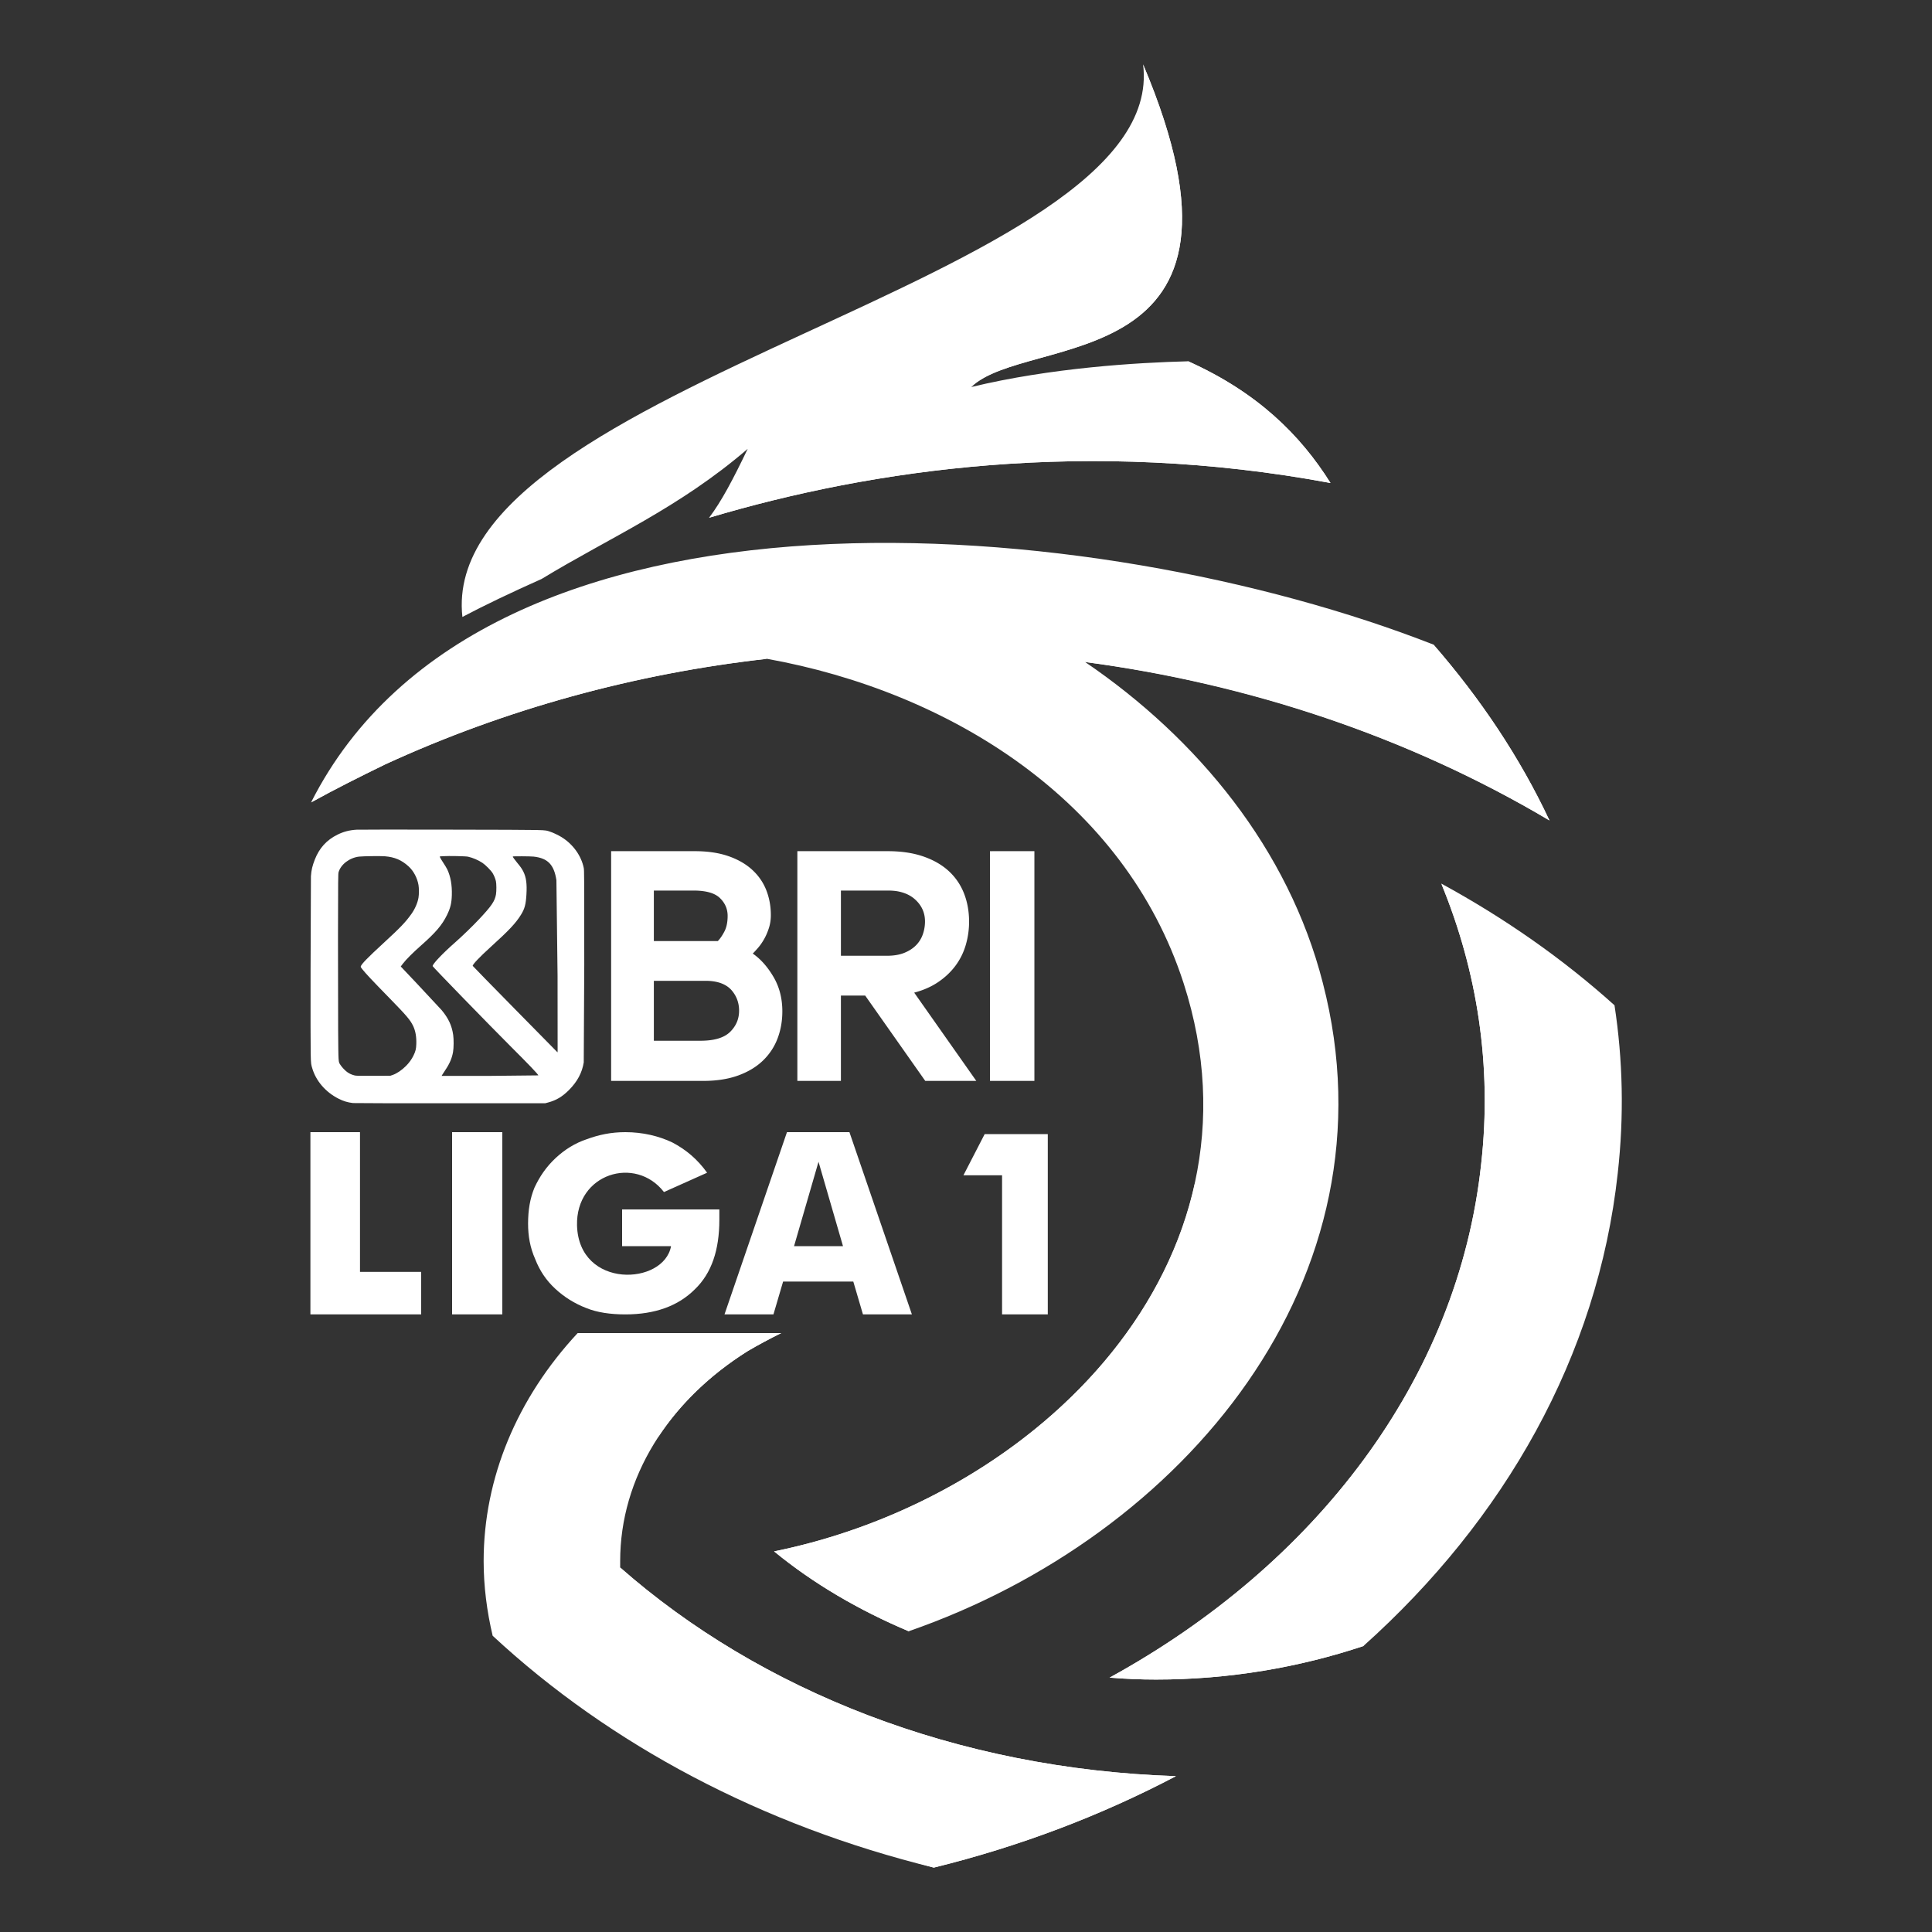 <svg xmlns="http://www.w3.org/2000/svg" width="3000" height="3000" shape-rendering="geometricPrecision" image-rendering="optimizeQuality" fill-rule="evenodd" xmlns:v="https://vecta.io/nano">
  <rect width="100%" height="100%" fill="#333333" stroke="none"/>
  <g fill="#ffffff"> <!-- Ubah warna fill menjadi putih -->
    <path d="M2507 1561c-80-72-170-135-269-189 56 136 79 283 62 435-36 336-258 623-577 798 24 2 48 3 72 3 114 0 223-19 322-52 219-196 364-450 395-734 10-89 8-176-5-261zM841 899c107-65 213-110 320-202-23 48-41 82-60 107 255-76 589-124 965-54-47-75-114-141-221-189-79 2-213 10-337 40 87-85 475-10 267-501 42 337-1097 493-1057 858 34-18 76-38 123-59zm350 124c283 51 555 219 647 504 140 434-225 799-636 882 61 50 131 91 209 124 427-148 762-548 643-1007-53-207-194-379-369-498 254 33 502 116 721 246-46-98-107-189-180-273-523-205-1473-289-1743 245 38-21 76-40 115-59 187-86 388-141 593-164zM963 2424c0-129 74-248 198-326 17-10 34-19 52-28H897c-94 101-146 225-146 354 0 39 5 78 14 116 183 170 420 295 685 360 134-33 260-81 376-142-341-11-646-133-863-324v-10z" fill-rule="nonzero"/>
    <path d="M548.107 1712.828c-8.323-.969-14.791-2.935-22.512-6.844-20.075-10.162-35.131-27.689-40.81-47.508-2.773-9.673-2.62-.364-2.514-153.005l.544-144.942c.693-9.605 2.154-15.864 6.023-25.787 6.971-17.87 18.378-30.408 35.212-38.706 9.468-4.667 18.516-7.015 29.577-7.677 3.824-.227 66.215-.264 147.664-.084 155.888.346 143.008.084 152.759 3.111 4.486 1.392 12.78 5.316 17.85 8.444 17.799 10.983 30.689 28.853 34.533 47.876.755 3.737.793 11.14.793 150.428l-.788 151.506c-2.52 16.009-9.98 29.954-23.012 43.019-10.205 10.231-19.626 15.866-32.132 19.22l-4.546 1.219-147.664.06c-81.215.034-149.154-.115-150.975-.327zm61.622-43.634c6.367-2.164 14.239-7.478 20.67-13.955 5.052-5.087 9.015-10.605 11.772-16.387 3.209-6.73 3.994-9.976 4.26-17.617.386-11.129-1.227-20.405-4.878-28.078-4.389-9.221-10.153-16.012-36.496-43.004-28.401-29.1-36.575-37.798-42.721-45.459-1.845-2.298-2.344-3.234-2.145-4.001.947-3.627 10.654-13.589 35.406-36.344 26.053-23.95 34.256-32.516 43.224-45.136 5.59-7.865 9.592-17.051 11.018-25.288.877-5.058.88-14.562.01-19.667-1.872-10.958-7.675-21.897-15.323-28.872-10.866-9.908-21.528-14.477-36.767-15.754-6.535-.547-33.315-.213-39.94.499-14.809 1.592-28.571 11.98-32.068 24.207-.697 2.436-.764 9.928-.908 101.112l.24 144.72c.429 51.518.216 48.219 3.559 53.438 2.286 3.558 7.104 8.658 10.471 11.078s6.592 3.926 10.822 5.057c3.09.826 4.657.866 29.748.768l26.487-.103zm226.259.67c-1.673-3.125-13.835-15.846-43.257-45.242-33.55-33.521-120.78-123.27-120.929-124.423-.395-3.031 15.089-19.367 34.786-36.706 11.222-9.878 27.407-25.529 37.256-36.026 19.58-20.869 24.56-28.191 26.327-38.706.863-5.121.776-16.895-.144-20.609-1.023-4.117-2.734-8.323-4.905-12.07-2.38-4.102-11.172-13.034-15.93-16.179-6.706-4.433-14.902-7.942-22.514-9.641-3.698-.825-29.882-1.351-38.436-.772l-5.327.361.371 1.431c.216.787 2.432 4.516 4.952 8.288s5.372 8.531 6.337 10.576c5.113 10.839 7.493 24.347 7.027 39.876-.379 12.599-2.193 20.007-7.596 31.019-7.513 15.312-17.616 27.167-39.945 46.879-13.025 11.497-23.489 21.962-28.355 28.356l-3.413 4.484 25.706 27.208 37.82 40.601c10.586 12.75 15.864 24.131 17.909 38.618.968 6.847.865 19.913-.216 26.175-1.639 9.61-5.19 18.004-11.781 27.849-2.083 3.108-4.278 6.502-4.883 7.541l-1.1 1.89h75.324l74.908-.778zm29.797-154.39l-1.797-148.721c-3.648-24.125-13.445-34.244-35.467-36.632-5.192-.563-32.319-.676-32.319-.136 0 .813 3.021 5.053 7.055 9.902 4.953 5.952 7.243 9.235 9.281 13.304 4.54 9.062 5.896 18.959 4.907 35.791-.903 15.36-2.705 22.073-8.409 31.336-8.08 13.121-18.688 24.405-47.279 50.293-16.879 15.283-28.119 27.13-27.708 29.204.048.359 29.728 30.727 65.905 67.482l65.776 66.828.144-2.083c.096-1.146.024-53.602-.096-116.569z"/>
    <path d="M1168.896 1480.7c2.376-2.373 5.182-5.429 8.42-9.169 3.23-3.74 6.29-8.156 9.181-13.256s5.36-10.782 7.397-17.072c2.046-6.282 3.069-12.994 3.069-20.128 0-13.923-2.384-26.917-7.144-38.982-4.768-12.057-12.081-22.594-21.947-31.603-9.866-8.992-22.192-16.05-36.996-21.15-14.795-5.091-32.067-7.641-51.791-7.641h-.541-56.711-14.761-58.114v64.961 224.891 66.878h142.885c20.747 0 38.856-2.803 54.344-8.409 15.471-5.606 28.322-13.332 38.526-23.185s17.771-21.319 22.708-34.397c4.929-13.078 7.397-27.094 7.397-42.047 0-20.044-4.591-37.876-13.772-53.513-9.19-15.62-19.91-27.685-32.151-36.179m-63.178-93.634c4.81 1.832 8.826 4.213 11.963 7.21 8.125 7.785 12.191 17.089 12.191 27.913 0 9.819-1.699 17.933-5.081 24.358-3.39 6.434-6.78 11.339-10.162 14.716H1015.3v-78.411h61.741c11.574 0 21.102 1.427 28.677 4.213M1095.412 1523c17.982 0 31.306 4.652 39.98 13.94 8.158 9.144 12.267 19.934 12.267 32.422 0 12.867-4.658 23.852-13.975 32.987-9.325 9.135-24.644 13.712-45.991 13.712h-7.972-64.421V1523zm361.655 1.782c10.712-7.303 19.648-15.797 26.791-25.481s12.411-20.382 15.818-32.101c3.399-11.728 5.106-23.7 5.106-35.934 0-15.966-2.646-30.657-7.913-44.082-5.284-13.416-13.189-24.966-23.731-34.651-10.551-9.684-23.731-17.241-39.549-22.678-15.818-5.429-34.104-8.156-54.851-8.156h-1.868-137.44-1.285v356.731h67.625v-132.498h37.706l93.259 132.498h79.267l-96.437-137.083c14.279-3.732 26.783-9.254 37.503-16.565m-77.821-141.929a96.44 96.44 0 0 1 12.09.76c12.056 1.815 21.905 6.113 29.497 12.943 10.331 9.313 15.497 20.728 15.497 34.254a60.74 60.74 0 0 1-3.306 19.799 45.22 45.22 0 0 1-10.416 16.996c-4.751 4.914-10.847 8.882-18.295 11.93-7.457 3.048-16.435 4.568-26.935 4.568h-71.607v-101.25zm160.637-61.154v.101l-2.037-.101h-.575v.025 130.759 93.693 132.253h68.953v-356.731z"/>
    <path d="M1556 2041v-216h-60l33-64h98v280zm-323-106h76l-38-131-38 131zm-108 106l97-283h97l97 283h-76l-15-51h-109l-15 51h-76zm-159-106v-57h151v7 9c0 47-12 83-38 108-26 26-62 39-108 39-23 0-44-3-61-10-18-7-34-17-48-30s-24-28-31-46c-8-18-11-36-11-55 0-21 3-39 10-56 8-17 18-32 33-46 14-13 30-23 48-29 19-7 38-11 60-11 27 0 52 6 73 16 21 11 39 26 54 47l-67 30c-44-57-137-29-135 52 3 99 135 93 146 32h-76zm-264-177h78v283h-78zm-220 283v-283h77v217h95v66z"/>
  </g>
  <path d="M1685 1028h0c254 34 502 116 721 246-46-98-107-189-180-273-187-37-368-32-541 27zm-494-5h0c-269-31-501 38-708 223 38-21 76-40 115-59 187-86 388-141 593-164zm875-273c-47-75-114-141-221-189-276 135-559 128-744 243 255-76 589-124 965-54zm-291-650c91 349-178 334-267 501 87-85 475-10 267-501zm525 1707c-36 336-258 623-577 798 24 2 48 3 72 3 114 0 223-19 322-52 236-422 335-799 121-1184 56 136 79 283 62 435zm-1098 602c61 50 131 91 209 124 198-153 427-474 445-698-62 290-345 511-654 574zm248 491c134-33 260-81 376-142-341-11-646-133-863-324 6 54 138 376 487 466zm-429-667c34-52 81-98 140-135 17-10 34-19 52-28h-70c-48 45-90 99-122 163z" fill-rule="nonzero" fill="#ffffff"/> <!-- Ubah warna fill menjadi putih -->
</svg>